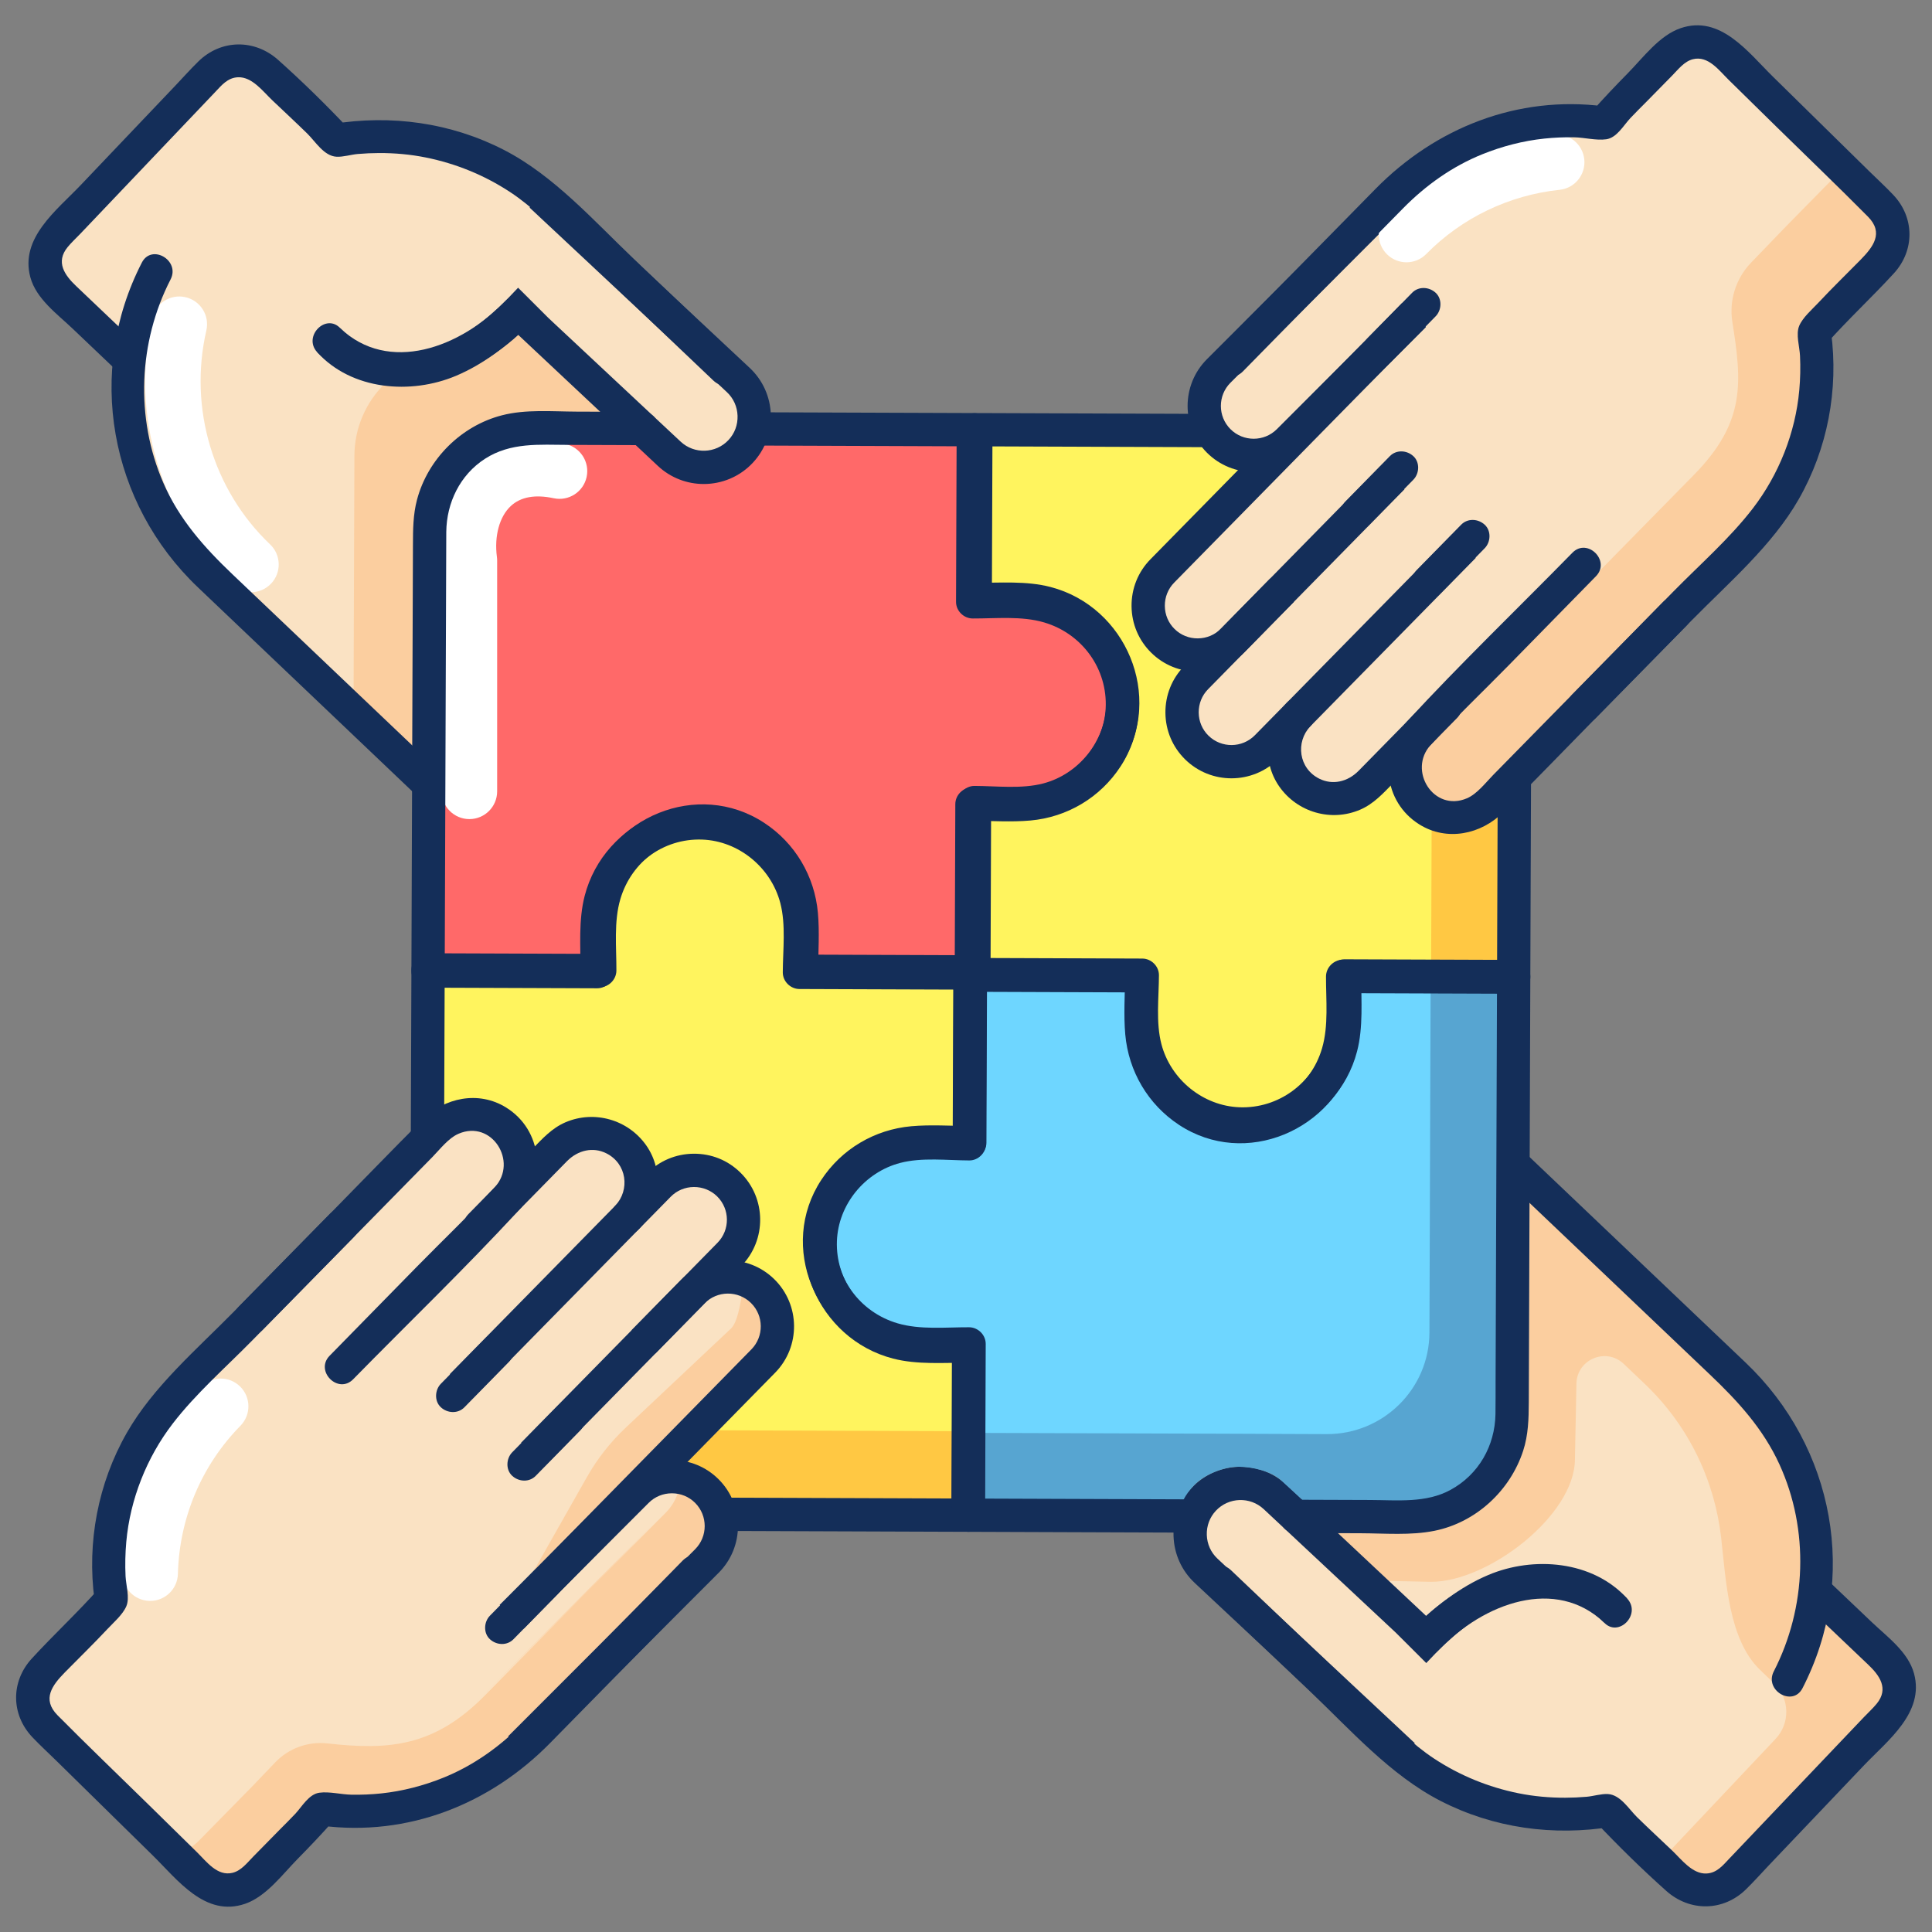 <svg id="&#x421;&#x43B;&#x43E;&#x439;_1" enable-background="new 0 0 300 300" viewBox="0 0 300 300" xmlns="http://www.w3.org/2000/svg"><rect x="0" y="0" width="300" height="300" fill="#808080" stroke="none"/><g><g><g><path d="m293.245 267.09-24.019 25.243c-2.326 2.447-6.186 2.533-8.633.207l-8.529-8.116-2.395-2.533c-11.82 2.033-24.433-1.344-33.738-10.201l-26.622-25.312-.499-.31-.827-.758-.707-.672c-3.153-2.946-3.308-7.943-.362-11.079 1.533-1.654 3.636-2.481 5.738-2.481 1.912 0 3.842.689 5.341 2.102l2.843 2.653h18.523c8.667 0 15.697-7.013 15.714-15.663l.103-38.441 8.202 7.823 1.499 1.413 25.122 23.916c9.219 8.753 13.216 21.021 11.889 32.824l.276.396 10.873 10.355c2.448 2.328 2.534 6.187.208 8.634z" fill="#fae2c3"/></g><g opacity=".3"><path d="m200.838 235.834h18.523c8.667 0 15.697-7.013 15.714-15.663l.069-24.554.035-13.888 8.202 7.823 1.499 1.413v.017l25.122 23.899c9.219 8.753 13.216 21.021 11.889 32.824l.276.396 10.873 10.355c2.447 2.326 2.533 6.186.207 8.633l-24.019 25.243c-2.326 2.447-6.186 2.533-8.633.207l-3.239-3.084 18.333-19.419c2.326-2.447 2.24-6.306-.207-8.633l-2.223-2.154c-4.842-4.67-5.238-13.75-5.996-20.435-1-8.839-4.98-17.368-11.872-23.933l-3.257-3.098c-2.764-2.628-7.331-.68-7.347 3.134l-.234 11.681c-.017 8.736-13.544 19.057-22.331 19.023l-11.079-.224z" fill="#ff9e4a"/></g><g><path d="m216.157 274.454-30.641-28.656c-2.028-1.897-3.197-4.478-3.29-7.268s.9-5.444 2.797-7.472c3.927-4.2 10.539-4.421 14.74-.493l21.682 20.347c8.967-8.113 21.965-11.499 31.199-2.712l-3.564 3.745c-7.447-7.088-18.61-3.163-25.785 4.377l-1.825 1.917-4.737-4.728-20.502-19.172c-2.118-1.981-5.452-1.869-7.434.249-.954 1.02-1.453 2.358-1.405 3.768.047 1.41.635 2.712 1.654 3.665l30.641 28.656z" fill="#142e59"/></g><g><path d="m279.895 262.139c8.773-17.063 4.973-37.411-8.831-50.547-8.235-7.836-16.47-15.673-24.704-23.509-3.119-2.968-6.239-5.937-9.358-8.905-2.41-2.293-6.071 1.356-3.655 3.655 6.245 5.942 12.489 11.885 18.734 17.827 4.482 4.266 8.965 8.531 13.447 12.797 4.333 4.123 8.241 8.381 10.776 13.914 4.662 10.179 4.227 22.243-.871 32.159-1.52 2.954 2.939 5.572 4.462 2.609z" fill="#142e59"/></g><g><path d="m280.334 249.202c3.255 3.097 6.509 6.194 9.764 9.292 1.768 1.682 3.227 3.714 1.325 6.045-.597.732-1.323 1.39-1.973 2.074-6.971 7.325-13.942 14.651-20.913 21.976-1.02 1.072-1.947 2.261-3.578 2.328-2.182.09-3.874-2.198-5.308-3.563-1.809-1.722-3.644-3.421-5.43-5.167-1.297-1.269-2.596-3.497-4.553-3.609-1.021-.059-2.272.336-3.3.424-1.104.095-2.213.144-3.322.147-2.436.006-4.866-.209-7.254-.692-4.671-.944-9.088-2.745-13.071-5.361-3.463-2.275-6.366-5.288-9.355-8.133-7.407-7.049-14.814-14.097-22.221-21.146-2.41-2.293-6.071 1.356-3.655 3.655 5.314 5.057 10.629 10.115 15.943 15.172 6.269 5.966 12.454 12.987 20.23 16.987 8.266 4.252 17.555 5.512 26.692 4.023-.838-.222-1.676-.443-2.515-.665 3.472 3.679 7.119 7.255 10.893 10.624 3.652 3.26 8.847 3.212 12.371-.226 1.243-1.213 2.403-2.525 3.6-3.783 4.903-5.153 9.806-10.305 14.71-15.458 3.699-3.887 9.445-8.19 7.796-14.281-.908-3.352-4.152-5.688-6.56-7.98-2.22-2.113-4.44-4.225-6.66-6.338-2.411-2.293-6.072 1.356-3.656 3.655z" fill="#142e59"/></g><g><path d="m252.69 248.245c-5.366-5.942-14.586-6.643-21.591-3.681-4.374 1.849-8.148 4.828-11.503 8.149-2.368 2.344 1.287 5.999 3.655 3.655 3.202-3.169 6.888-6.164 11.232-7.59 2.688-.883 5.469-1.078 7.824-.543.61.139 1.212.313 1.802.522.208.074.415.153.621.234-.582-.23.245.113.348.162.822.391 1.612.849 2.36 1.368.165.114.325.235.488.352.382.273-.494-.436 0 .006.186.166.383.32.567.489.186.171.372.344.542.532 2.234 2.474 5.88-1.19 3.655-3.655z" fill="#142e59"/></g></g><path d="m235.159 117.177-.124 34.425-26.597-.096-.026 7.133c-.028 7.809-5.529 14.765-13.211 15.939-9.682 1.48-18.077-6.122-18.044-15.575l.027-7.609-26.093-.094.096-26.697 7.418.027c9.406.034 16.971-8.405 15.499-18.135-1.169-7.72-8.089-13.248-15.859-13.276l-6.944-.025.094-26.258 68.123.245c8.737.031 15.794 7.175 15.763 15.956l-.063 17.631z" fill="#fff45e"/><g opacity=".4"><path d="m206.928 67.136 12.588.045c8.736.034 15.8 7.168 15.766 15.955l-.069 17.627-.052 16.421-.121 34.41-12.819-.035.121-34.375.052-16.421.069-17.627c.035-8.788-7.03-15.921-15.766-15.955z" fill="#ff861c"/></g><path d="m116.708 66.809 34.425.124-.096 26.597 7.133.026c7.809.028 14.765 5.529 15.939 13.211 1.48 9.682-6.122 18.077-15.575 18.044l-7.609-.027-.094 26.093-26.697-.096.027-7.418c.034-9.406-8.405-16.971-18.135-15.499-7.72 1.169-13.248 8.089-13.276 15.859l-.025 6.944-26.258-.094.245-68.123c.031-8.737 7.175-15.794 15.956-15.763l17.632.063z" fill="#ff6969"/><g><path d="m235.04 151.645-.241 68.113c-.017 4.049-1.568 7.754-4.118 10.545-2.895 3.222-7.134 5.238-11.838 5.221l-15.418-1.533-4.403-4.051c-1.637-1.533-4.603-2.183-6.688-2.183-2.309 0-5.358 1.173-7.03 2.982-1.327 1.413-2.086 2.865-2.258 4.657l-32.661-.114.035-12.785.052-13.819-7.134-.017c-7.805-.034-14.767-5.531-15.938-13.216-1.482-9.684 6.117-18.075 15.577-18.04l7.616.017.086-26.087 26.69.103-.017 7.409c-.035 9.408 8.409 16.972 18.127 15.508 7.719-1.172 13.25-8.098 13.285-15.869l.017-6.944 13.371.052z" fill="#6ed6ff"/><g opacity=".3"><path d="m235.04 151.645-.241 68.113c-.017 4.049-1.568 7.754-4.118 10.545-2.895 3.222-7.134 5.238-11.838 5.221l-15.418-1.533-4.403-4.051c-1.637-1.533-4.603-2.183-6.688-2.183-2.309 0-5.358 1.173-7.03 2.982-1.327 1.413-2.086 2.865-2.258 4.657l-32.661-.114.035-12.785 21.538.069 16.421.052 17.627.069c8.787.034 15.921-7.03 15.956-15.766l.189-55.327z" fill="#233266"/></g></g><path d="m66.523 185.406.124-34.425 26.597.096.026-7.133c.028-7.809 5.529-14.765 13.211-15.939 9.682-1.48 18.077 6.122 18.043 15.575l-.027 7.609 26.093.094-.096 26.697-7.418-.027c-9.406-.034-16.971 8.405-15.499 18.135 1.169 7.72 8.089 13.248 15.859 13.276l6.944.025-.094 26.258-68.123-.245c-8.737-.031-15.794-7.175-15.763-15.956l.063-17.631z" fill="#fff45e"/><g opacity=".4"><path d="m150.335 209.385h.052l-.103 26.259-68.112-.241c-8.736-.034-15.8-7.168-15.766-15.955l.034-12.303c.534 8.253 7.357 14.818 15.731 14.853l68.112.241z" fill="#ff861c"/></g><g><path d="m72.889 127.19c-2.379 0-4.308-1.929-4.308-4.308v-35.568c-.707-5.962 1.113-11.579 4.897-15.074 3.606-3.33 8.687-4.502 14.305-3.298 2.326.498 3.808 2.788 3.31 5.114s-2.789 3.808-5.114 3.31c-2.883-.618-5.122-.213-6.655 1.203-1.765 1.63-2.594 4.661-2.164 7.911.025.187.037.376.037.565v35.837c-.001 2.379-1.929 4.308-4.308 4.308z" fill="#fff"/></g><g><path d="m68.962 175.989c.03-8.459.061-16.918.091-25.376-.862.862-1.723 1.723-2.585 2.585l26.661.096c1.401.005 2.58-1.188 2.585-2.585.013-3.614-.419-7.599.615-11.102 1.74-5.896 7.187-9.88 13.342-9.546 5.817.316 10.715 4.777 11.951 10.393.724 3.29.262 7.021.25 10.366-.005 1.401 1.188 2.58 2.585 2.585 8.719.031 17.437.063 26.156.094-.862-.862-1.723-1.723-2.585-2.585-.032 8.899-.064 17.798-.096 26.697l2.585-2.585c-3.033-.011-6.158-.247-9.18.064-5.683.585-10.777 3.741-13.818 8.587-6.533 10.41-.567 24.248 11.154 27.281 3.77.976 7.871.631 11.731.645-.862-.862-1.723-1.723-2.585-2.585-.031 8.753-.063 17.505-.094 26.258.862-.862 1.723-1.723 2.585-2.585-11.224-.04-22.447-.081-33.671-.121-1.621-.006-3.242-.012-4.863-.017-3.327-.012-3.331 5.157 0 5.169 11.224.04 22.447.081 33.671.121 1.621.006 3.242.012 4.863.017 1.401.005 2.58-1.188 2.585-2.585.031-8.753.063-17.505.094-26.258.005-1.401-1.188-2.58-2.585-2.585-3.558-.013-7.47.407-10.917-.616-5.776-1.713-9.746-7.047-9.531-13.091.203-5.704 4.339-10.713 9.828-12.148 3.38-.884 7.272-.397 10.733-.384 1.401.005 2.58-1.188 2.585-2.585.032-8.899.064-17.798.096-26.697.005-1.401-1.188-2.58-2.585-2.585-8.719-.031-17.437-.063-26.156-.094.862.862 1.723 1.723 2.585 2.585.011-3.001.23-6.077-.038-9.07-.511-5.711-3.551-10.844-8.36-13.99-10.315-6.748-24.164-.882-27.377 10.752-1.079 3.906-.707 8.183-.722 12.195.862-.862 1.723-1.723 2.585-2.585-8.887-.032-17.774-.064-26.661-.096-1.401-.005-2.58 1.188-2.585 2.585-.03 8.459-.061 16.918-.091 25.376-.012 3.332 5.157 3.336 5.169.005z" fill="#142e59"/></g><g><path d="m184.805 232.818c-11.475-.041-22.95-.082-34.425-.124l2.585 2.585c.032-8.866.064-17.731.096-26.597.005-1.401-1.188-2.58-2.585-2.585-3.614-.013-7.598.418-11.102-.613-5.885-1.732-9.881-7.156-9.546-13.305.317-5.81 4.787-10.686 10.393-11.917 3.291-.722 7.02-.261 10.366-.249 1.401.005 2.58-1.188 2.585-2.585.031-8.698.062-17.396.094-26.093-.862.862-1.723 1.723-2.585 2.585 8.899.032 17.798.064 26.697.096-.862-.862-1.723-1.723-2.585-2.585-.011 3.026-.246 6.143.065 9.158.586 5.676 3.745 10.759 8.587 13.791 10.399 6.51 24.242.585 27.281-11.131.976-3.761.631-7.853.645-11.705-.862.862-1.723 1.723-2.585 2.585 8.753.031 17.505.063 26.258.094-.862-.862-1.723-1.723-2.585-2.585-.047 13.207-.095 26.414-.142 39.621-.028 7.792-.056 15.584-.084 23.376-.006 1.65.01 3.302-.018 4.953-.082 4.927-2.608 9.369-6.968 11.756-3.819 2.09-8.293 1.589-12.488 1.574-3.849-.014-7.698-.028-11.547-.041-3.327-.012-3.331 5.157 0 5.169 3.364.012 6.727.024 10.091.036 3.747.013 7.734.366 11.431-.378 6.441-1.295 11.753-6.214 13.779-12.42.805-2.465.868-4.987.877-7.54.059-16.443.118-32.885.177-49.328.02-5.593.04-11.185.06-16.778.005-1.401-1.188-2.58-2.585-2.585-8.753-.031-17.505-.063-26.258-.094-1.401-.005-2.58 1.188-2.585 2.585-.013 3.548.406 7.452-.615 10.889-1.715 5.77-7.058 9.718-13.091 9.504-5.694-.202-10.711-4.316-12.148-9.8-.883-3.371-.397-7.254-.385-10.706.005-1.401-1.188-2.58-2.585-2.585-8.899-.032-17.798-.064-26.697-.096-1.401-.005-2.58 1.188-2.585 2.585-.031 8.698-.062 17.396-.094 26.093l2.585-2.585c-3.001-.011-6.077-.229-9.07.038-5.707.509-10.841 3.54-13.99 8.343-6.756 10.304-.864 24.12 10.752 27.32 3.907 1.077 8.182.706 12.195.72-.862-.862-1.723-1.723-2.585-2.585-.032 8.866-.064 17.731-.096 26.597-.005 1.401 1.188 2.58 2.585 2.585 11.475.041 22.95.082 34.425.124 3.331.014 3.336-5.155.005-5.167z" fill="#142e59"/></g><g><path d="m232.566 121.909c-.036 9.938-.071 19.875-.107 29.813.862-.862 1.723-1.723 2.585-2.585-8.853-.032-17.705-.064-26.558-.095-1.401-.005-2.58 1.188-2.585 2.585-.013 3.63.418 7.629-.612 11.148-1.724 5.888-7.119 9.929-13.282 9.591-5.822-.319-10.673-4.834-11.896-10.442-.721-3.306-.26-7.049-.248-10.41.005-1.401-1.188-2.58-2.585-2.585-8.685-.031-17.37-.062-26.055-.094l2.585 2.585c.032-8.934.064-17.868.096-26.802-.862.862-1.723 1.723-2.585 2.585 3.021.011 6.135.247 9.145-.065 5.677-.588 10.754-3.767 13.774-8.617 6.482-10.41.625-24.312-11.117-27.374-3.754-.979-7.843-.633-11.689-.647.862.862 1.723 1.723 2.585 2.585.032-8.787.063-17.574.095-26.362-.862.862-1.723 1.723-2.585 2.585 12.164.044 24.327.087 36.491.131 3.327.012 3.331-5.157 0-5.169-12.164-.044-24.327-.087-36.491-.131-1.401-.005-2.58 1.188-2.585 2.585-.032 8.787-.063 17.574-.095 26.362-.005 1.401 1.188 2.58 2.585 2.585 3.543.013 7.442-.407 10.872.618 5.784 1.729 9.7 7.115 9.487 13.153-.202 5.698-4.286 10.758-9.783 12.207-3.364.886-7.243.399-10.689.387-1.401-.005-2.58 1.188-2.585 2.585-.032 8.934-.064 17.868-.096 26.802-.005 1.401 1.188 2.58 2.585 2.585 8.685.031 17.37.062 26.055.094-.862-.862-1.723-1.723-2.585-2.585-.011 3.013-.229 6.101.037 9.106.508 5.718 3.528 10.869 8.333 14.036 10.314 6.799 24.103.826 27.286-10.789 1.075-3.924.705-8.212.72-12.241-.862.862-1.723 1.723-2.585 2.585 8.853.032 17.705.064 26.558.095 1.401.005 2.58-1.188 2.585-2.585.036-9.938.071-19.875.107-29.813.014-3.328-5.156-3.333-5.168-.002z" fill="#142e59"/></g><g><path d="m115.012 70.093c-1.533 1.637-3.636 2.464-5.721 2.464-1.93 0-3.86-.689-5.376-2.102l-2.843-2.653h-18.523c-8.667 0-15.697 7.013-15.714 15.68l-.086 38.424-8.219-7.806-3.635-3.463-22.986-21.866c-9.201-8.771-13.198-21.039-11.889-32.842l-.258-.396-10.873-10.338c-2.447-2.326-2.55-6.203-.224-8.65l24.019-25.243c2.326-2.429 6.203-2.533 8.633-.207l8.546 8.116 2.395 2.55c11.82-2.033 24.433 1.327 33.737 10.183l24.382 23.21 2.223 2.119.499.293 1.534 1.43c3.153 2.947 3.325 7.944.379 11.097z" fill="#fae2c3"/></g><g opacity=".3"><path d="m101.072 67.801h-18.523c-8.667 0-15.697 7.013-15.714 15.68l-.086 38.424-8.219-7.805-3.635-3.463.138-39.872c.034-8.736 7.168-15.783 15.956-15.766l9.51-7.155 8.117 7.224z" fill="#ff9e4a"/></g><g><path d="m116.914 69.184c11.407.041 22.813.082 34.22.123-.862-.862-1.723-1.723-2.585-2.585-.032 8.91-.064 17.82-.096 26.73-.005 1.401 1.188 2.58 2.585 2.585 3.614.013 7.599-.42 11.102.616 5.908 1.748 9.88 7.222 9.545 13.383-.316 5.824-4.765 10.746-10.393 11.989-3.289.726-7.022.263-10.366.251-1.401-.005-2.58 1.188-2.585 2.585-.031 8.741-.063 17.483-.094 26.224l2.585-2.585c-8.899-.032-17.798-.064-26.697-.096.862.862 1.723 1.723 2.585 2.585.011-3.041.247-6.174-.064-9.204-.585-5.692-3.737-10.797-8.587-13.848-10.422-6.557-24.254-.549-27.282 11.179-.976 3.78-.631 7.89-.645 11.76l2.585-2.585c-8.753-.031-17.505-.063-26.258-.094l2.585 2.585c.047-13.124.094-26.247.141-39.371.028-7.831.056-15.662.084-23.493.006-1.772.001-3.544.019-5.316.046-4.542 2.133-8.864 6.011-11.364 3.996-2.576 8.445-2.174 12.96-2.157 3.82.014 7.64.027 11.459.041 3.327.012 3.331-5.157 0-5.169-3.408-.012-6.816-.024-10.224-.037-3.788-.014-7.862-.385-11.564.572-6.34 1.638-11.503 6.778-13.185 13.102-.614 2.307-.625 4.627-.633 6.982-.059 16.49-.118 32.98-.178 49.47-.02 5.58-.04 11.16-.06 16.74-.005 1.401 1.188 2.58 2.585 2.585 8.753.031 17.505.063 26.258.094 1.401.005 2.58-1.188 2.585-2.585.013-3.568-.407-7.49.616-10.947 1.71-5.782 7.035-9.777 13.091-9.561 5.715.204 10.715 4.363 12.148 9.858.884 3.39.397 7.292.384 10.763-.005 1.401 1.188 2.58 2.585 2.585l26.697.096c1.401.005 2.58-1.188 2.585-2.585.031-8.741.063-17.483.094-26.224-.862.862-1.723 1.723-2.585 2.585 3.001.011 6.078.23 9.07-.038 5.715-.513 10.848-3.563 13.99-8.379 6.738-10.327.901-24.212-10.752-27.438-3.906-1.081-8.183-.709-12.195-.723.862.862 1.723 1.723 2.585 2.585.032-8.91.064-17.82.096-26.73.005-1.401-1.188-2.58-2.585-2.585-11.407-.041-22.813-.082-34.22-.123-3.328-.012-3.333 5.157-.002 5.169z" fill="#142e59"/></g><g><path d="m109.278 75.156c-2.553 0-5.112-.929-7.12-2.807l-21.682-20.347c-8.967 8.113-21.966 11.498-31.199 2.712l3.563-3.745c7.449 7.088 18.61 3.163 25.785-4.377l1.825-1.917 4.737 4.728 20.502 19.172c2.117 1.981 5.453 1.869 7.433-.249.954-1.02 1.453-2.358 1.405-3.768-.047-1.41-.635-2.712-1.654-3.665l-30.64-28.657 3.531-3.775 30.641 28.656c2.028 1.897 3.196 4.478 3.29 7.268.093 2.79-.9 5.444-2.797 7.472-2.05 2.191-4.832 3.299-7.62 3.299z" fill="#142e59"/></g><g><path d="m38.97 91.962c-1.066 0-2.135-.394-2.969-1.187-11.073-10.538-15.808-26.399-12.356-41.395.534-2.319 2.845-3.765 5.164-3.232 2.318.534 3.765 2.846 3.232 5.164-2.772 12.043 1.021 24.772 9.9 33.221 1.723 1.64 1.791 4.367.151 6.09-.848.89-1.984 1.339-3.122 1.339z" fill="#fff"/></g><g><path d="m22.026 40.775c-8.726 16.972-5.037 37.35 8.721 50.443 8.124 7.731 16.249 15.462 24.373 23.194l9.063 8.625c2.41 2.293 6.071-1.356 3.655-3.655-6.307-6.002-12.613-12.003-18.92-18.005-4.27-4.064-8.541-8.128-12.811-12.191-4.388-4.176-8.296-8.558-10.746-14.212-4.37-10.083-3.882-21.843 1.128-31.589 1.519-2.955-2.94-5.573-4.463-2.61z" fill="#142e59"/></g><g><path d="m21.587 53.712c-3.255-3.097-6.509-6.194-9.764-9.292-1.768-1.682-3.227-3.714-1.325-6.045.597-.732 1.323-1.39 1.973-2.074 6.971-7.325 13.942-14.651 20.913-21.976 1.02-1.072 1.947-2.261 3.578-2.328 2.182-.09 3.874 2.198 5.308 3.563 1.809 1.722 3.644 3.421 5.43 5.167 1.297 1.269 2.596 3.497 4.553 3.609 1.021.059 2.272-.336 3.3-.424 1.104-.095 2.213-.144 3.322-.147 2.436-.006 4.866.209 7.254.692 4.671.944 9.088 2.745 13.071 5.361 3.463 2.275 6.366 5.288 9.355 8.133 7.407 7.049 14.814 14.097 22.221 21.146 2.41 2.293 6.071-1.356 3.655-3.655-5.314-5.057-10.629-10.115-15.943-15.172-6.269-5.966-12.454-12.987-20.23-16.987-8.266-4.252-17.555-5.511-26.692-4.023.838.222 1.676.443 2.515.665-3.472-3.679-7.119-7.255-10.893-10.624-3.652-3.26-8.847-3.212-12.371.226-1.243 1.213-2.403 2.525-3.6 3.783-4.903 5.153-9.806 10.305-14.71 15.458-3.699 3.887-9.445 8.19-7.796 14.281.908 3.352 4.152 5.688 6.56 7.98 2.22 2.113 4.44 4.225 6.66 6.338 2.411 2.293 6.072-1.356 3.656-3.655z" fill="#142e59"/></g><g><path d="m49.231 54.669c5.366 5.942 14.586 6.643 21.591 3.681 4.374-1.849 8.148-4.828 11.503-8.149 2.368-2.344-1.287-5.999-3.655-3.655-3.202 3.169-6.888 6.164-11.232 7.59-2.688.883-5.469 1.078-7.824.543-.61-.139-1.212-.313-1.802-.522-.208-.074-.415-.153-.621-.234.582.23-.244-.113-.348-.162-.822-.391-1.612-.849-2.36-1.368-.165-.114-.325-.235-.488-.352-.382-.273.494.436 0-.006-.186-.166-.383-.32-.567-.489-.186-.171-.372-.344-.542-.532-2.234-2.474-5.88 1.191-3.655 3.655z" fill="#142e59"/></g><g><g><path d="m191.172 55.842 25.21-25.667c8.813-8.973 21.043-12.68 32.678-11.086l2.257-2.559 8.086-8.232c2.315-2.357 6.103-2.391 8.46-.076l24.34 23.908c2.357 2.315 2.391 6.103.076 8.46l-8.117 8.264-2.418 2.731c1.64 11.468-1.871 23.557-10.567 32.41l-25.21 25.667-.773.787-13.949 14.201c-2.96 3.014-7.848 3.057-10.861.097-3.014-2.96-3.057-7.848-.097-10.861l-.323.323-7.373 7.512c-2.96 3.014-7.848 3.057-10.861.097-3.014-2.96-3.057-7.848-.097-10.861l-.55.56-4.382 4.461c-2.96 3.014-7.848 3.057-10.861.097-3.014-2.96-3.057-7.848-.097-10.861l5.431-5.529.272-.265c-2.959 3.015-7.847 3.06-10.861.101-3.015-2.959-3.06-7.847-.101-10.861l19.703-20.065-.082-.13c-2.986 2.988-7.874 2.989-10.862.003-2.988-2.986-2.989-7.874-.003-10.862l29.04-29.056z" fill="#fae2c3"/></g><g><g opacity=".3"><path d="m292.28 40.594-8.116 8.254-2.412 2.74c1.637 11.458-1.878 23.554-10.579 32.411l-25.209 25.656-.775.793-13.94 14.198c-2.964 3.015-7.857 3.067-10.872.103-1.517-1.499-2.292-3.481-2.292-5.462.414-.293.81-.62 1.189-.999l15.284-15.559.844-.862 27.621-28.12c8.092-8.239 7.45-14.404 5.974-23.77-.527-3.349.559-6.75 2.911-9.192l5.346-5.549 8.891-9.046 6.065 5.945c2.345 2.308 2.379 6.098.07 8.459z" fill="#ff9e4a"/></g></g><g><path d="m194.671 73.295c-2.628 0-5.255-1-7.257-3-4.003-4.002-4.005-10.514-.004-14.517l29.04-29.056 3.656 3.654-29.04 29.056c-1.986 1.987-1.986 5.22.002 7.207 1.987 1.986 5.22 1.986 7.207-.002l19.487-19.498 3.656 3.654-19.487 19.498c-2.001 2.002-4.631 3.004-7.26 3.004z" fill="#142e59"/></g><g><path d="m185.959 104.295c-2.711 0-5.26-1.038-7.188-2.93-1.951-1.915-3.039-4.483-3.065-7.23-.025-2.748 1.015-5.335 2.93-7.286l39.042-39.759 3.688 3.622-39.042 39.759c-.947.965-1.462 2.25-1.45 3.617.013 1.367.551 2.642 1.517 3.589.965.948 2.256 1.465 3.617 1.45 1.367-.013 2.642-.551 3.589-1.517l7.643-7.786 3.689 3.621-7.643 7.786c-1.915 1.951-4.483 3.039-7.23 3.064-.031 0-.064 0-.097 0z" fill="#142e59"/></g><g><path d="m191.219 120.856c-2.598 0-5.197-.977-7.192-2.937-1.95-1.915-3.038-4.484-3.062-7.231-.024-2.748 1.017-5.335 2.932-7.285l30.498-31.05 3.688 3.622-30.498 31.05c-.948.965-1.463 2.249-1.451 3.617.012 1.367.55 2.642 1.515 3.59 2.006 1.969 5.238 1.94 7.207-.065l30.617-31.171 3.688 3.622-30.617 31.171c-2.006 2.043-4.665 3.067-7.325 3.067z" fill="#142e59"/></g><g><path d="m199.804 109.13c-3.295 3.502-3.973 8.976-1.16 12.999 2.806 4.012 8.06 5.533 12.565 3.596 2.102-.904 3.557-2.53 5.118-4.121 1.96-1.997 3.921-3.995 5.881-5.992 1.348-1.374 2.696-2.747 4.044-4.121 2.332-2.376-1.32-6.034-3.655-3.655-2.647 2.697-5.294 5.394-7.941 8.091-1.233 1.256-2.459 2.52-3.699 3.769-1.723 1.737-4.058 2.235-6.092 1.222-3.225-1.606-3.704-5.69-1.407-8.132 2.279-2.423-1.369-6.085-3.654-3.656z" fill="#142e59"/></g><g><path d="m244.163 85.827c-8.553 8.729-17.414 17.236-25.694 26.222-4.402 4.778-3.708 12.464 1.938 15.974 4.283 2.663 9.572 1.545 13.005-1.891 4.771-4.775 9.462-9.633 14.192-14.449 4.752-4.838 9.503-9.675 14.255-14.513 2.333-2.375-1.319-6.033-3.655-3.655-8.779 8.938-17.558 17.876-26.337 26.814-1.177 1.199-2.502 2.957-4.084 3.631-5.164 2.203-9.23-4.327-5.634-8.283 3.875-4.262 8.092-8.259 12.124-12.373 4.515-4.608 9.03-9.216 13.545-13.824 2.33-2.376-1.322-6.034-3.655-3.653z" fill="#142e59"/></g><g><path d="m218.398 40.729c-1.09 0-2.179-.411-3.018-1.234-1.697-1.667-1.722-4.394-.055-6.092 6.897-7.022 16.112-11.461 25.946-12.497 2.368-.25 4.486 1.467 4.735 3.832.249 2.366-1.466 4.486-3.833 4.735-7.85.827-15.203 4.367-20.702 9.966-.843.859-1.958 1.29-3.073 1.29z" fill="#fff"/></g><g><path d="m193 57.67c8.306-8.456 16.59-16.935 24.918-25.369 3.504-3.548 7.587-6.458 12.228-8.336 3.067-1.241 6.352-2.098 9.644-2.444 1.539-.162 3.092-.227 4.639-.2 1.59.027 3.421.519 4.975.308 1.641-.222 2.7-2.152 3.741-3.27.795-.854 1.638-1.667 2.455-2.499 1.359-1.384 2.718-2.768 4.078-4.151.935-.952 1.858-2.18 3.206-2.516 2.365-.588 4.044 1.735 5.529 3.193 2.502 2.457 5.003 4.914 7.505 7.372 4.713 4.629 9.497 9.196 14.144 13.892 2.492 2.518.802 4.696-1.168 6.702-2.184 2.223-4.43 4.4-6.558 6.676-.956 1.023-2.402 2.257-2.953 3.563-.554 1.315.056 3.242.123 4.651.085 1.778.047 3.561-.112 5.334-.595 6.621-3.169 13.108-7.218 18.374-3.58 4.656-8.208 8.699-12.309 12.874-4.934 5.023-9.868 10.046-14.801 15.069-.309.314-.617.628-.926.942-2.333 2.375 1.319 6.033 3.655 3.655 4.948-5.038 9.897-10.076 14.845-15.114 5.761-5.865 12.551-11.655 16.666-18.855 4.471-7.822 6.22-17.018 5.023-25.936-.252.609-.505 1.218-.757 1.828 3.359-3.794 7.081-7.225 10.5-10.959 3.267-3.567 3.24-8.676-.086-12.196-1.185-1.254-2.47-2.426-3.701-3.635-4.999-4.91-9.999-9.821-14.998-14.731-3.855-3.787-8.136-9.632-14.331-7.515-3.283 1.122-5.806 4.564-8.159 6.96-1.909 1.943-3.762 3.883-5.564 5.926.609-.252 1.218-.505 1.828-.757-13.412-1.72-26.123 3.309-35.492 12.848-6.072 6.181-12.143 12.363-18.215 18.544-2.003 2.039-4.006 4.079-6.009 6.118-2.333 2.374 1.319 6.032 3.655 3.654z" fill="#142e59"/></g><g><path d="m219.272 45.461c-2.307 2.355-4.615 4.71-6.922 7.065-.947.967-1.036 2.704 0 3.655 1.023.939 2.644 1.032 3.655 0 2.307-2.355 4.615-4.71 6.922-7.065.947-.967 1.036-2.704 0-3.655-1.023-.939-2.644-1.032-3.655 0z" fill="#142e59"/></g><g><path d="m215.811 70.833c-2.307 2.355-4.615 4.71-6.922 7.065-.947.967-1.036 2.704 0 3.655 1.023.939 2.644 1.032 3.655 0 2.307-2.355 4.615-4.71 6.922-7.065.947-.967 1.036-2.704 0-3.655-1.023-.94-2.645-1.032-3.655 0z" fill="#142e59"/></g><g><path d="m226.888 81.476c-2.307 2.355-4.615 4.71-6.922 7.065-.947.967-1.036 2.704 0 3.655 1.023.939 2.644 1.032 3.655 0 2.307-2.355 4.615-4.71 6.922-7.065.947-.967 1.036-2.704 0-3.655-1.023-.939-2.644-1.032-3.655 0z" fill="#142e59"/></g></g><g><g><path d="m107.829 244.158-25.21 25.667c-8.813 8.973-21.043 12.68-32.678 11.086l-2.257 2.559-8.086 8.232c-2.315 2.357-6.103 2.391-8.46.076l-24.34-23.908c-2.357-2.315-2.391-6.103-.076-8.46l8.117-8.264 2.418-2.731c-1.64-11.468 1.871-23.557 10.567-32.41l25.21-25.667.773-.787 13.949-14.201c2.96-3.014 7.848-3.057 10.861-.097 3.014 2.96 3.057 7.848.097 10.861l.323-.323 7.373-7.512c2.96-3.014 7.848-3.057 10.861-.097 3.014 2.96 3.057 7.848.097 10.861l.55-.56 4.382-4.461c2.96-3.014 7.848-3.057 10.861-.097 3.014 2.96 3.057 7.848.097 10.861l-5.431 5.529-.272.265c2.959-3.015 7.847-3.06 10.861-.101 3.015 2.959 3.06 7.847.101 10.861l-19.703 20.065.082.13c2.986-2.988 7.874-2.989 10.862-.003 2.988 2.986 2.989 7.874.003 10.862l-29.04 29.056z" fill="#fae2c3"/></g><g fill="#ff9e4a" opacity=".3"><path d="m101.366 236.73-10.029 10.217-17.988 17.989z"/><path d="m109.757 231.526c1.499 1.499 2.24 3.463 2.24 5.445 0 1.964-.741 3.929-2.24 5.428l-11.648 11.648-15.49 15.783c-8.805 8.96-21.038 12.682-32.686 11.079l-2.24 2.567-8.098 8.219c-2.309 2.361-6.1 2.395-8.46.086l-4.17-4.101c1.413-.103 2.808-.724 3.877-1.809l8.357-8.512 3.549-3.708c2.093-2.186 5.092-3.271 8.1-2.933 9.527 1.068 16.595.534 24.466-7.471l16.025-16.3 12.027-12.044c1.499-1.516 2.275-3.498 2.309-5.497 1.497.259 2.945.983 4.082 2.12z"/><path d="m120.715 205.956c0 1.947-.724 3.911-2.188 5.393l-13.853 14.095c-.345-.638-23.67 24.167-26.772 27.268l13.24-23.358c1.609-2.838 3.634-5.418 6.009-7.655l16.411-15.457c1.206-1.223 1.666-5.47 1.89-7.072 1.413.276 1.886.238 2.972 1.307 1.533 1.499 2.291 3.497 2.291 5.479z"/></g><g><path d="m82.552 273.278-3.656-3.654 29.04-29.056c1.986-1.988 1.985-5.22-.002-7.207-.957-.956-2.236-1.482-3.602-1.482-.001 0-.001 0-.002 0-1.367 0-2.646.528-3.603 1.484l-19.487 19.499-3.656-3.654 19.487-19.498c1.932-1.933 4.51-2.999 7.257-2.999h.003c2.747 0 5.324 1.064 7.256 2.995 4.004 4.001 4.006 10.513.005 14.517z" fill="#142e59"/></g><g><path d="m81.322 252.911-3.688-3.622 39.042-39.759c1.968-2.005 1.938-5.238-.067-7.206s-5.238-1.938-7.207.067l-7.643 7.786-3.689-3.621 7.643-7.786c3.964-4.039 10.477-4.1 14.517-.135 4.039 3.965 4.099 10.477.135 14.516z" fill="#142e59"/></g><g><path d="m84.606 227.647-3.688-3.622 30.498-31.05c1.969-2.005 1.94-5.237-.065-7.206-.965-.948-2.27-1.462-3.616-1.451-1.367.012-2.642.55-3.59 1.515l-30.617 31.171-3.688-3.622 30.617-31.171c1.915-1.95 4.483-3.038 7.231-3.062 2.801-.021 5.335 1.017 7.285 2.932 4.038 3.966 4.096 10.478.13 14.516z" fill="#142e59"/></g><g><path d="m99.198 190.87c3.295-3.502 3.973-8.976 1.16-12.999-2.806-4.012-8.06-5.533-12.565-3.596-2.102.904-3.557 2.53-5.118 4.121-1.96 1.997-3.921 3.995-5.881 5.992-1.348 1.374-2.696 2.747-4.044 4.121-2.332 2.376 1.32 6.034 3.655 3.655 2.647-2.697 5.294-5.394 7.941-8.091 1.233-1.256 2.459-2.52 3.699-3.769 1.723-1.737 4.058-2.235 6.092-1.222 3.225 1.606 3.704 5.69 1.407 8.132-2.28 2.423 1.368 6.085 3.654 3.656z" fill="#142e59"/></g><g><path d="m54.839 214.173c8.553-8.729 17.414-17.236 25.694-26.222 4.402-4.778 3.708-12.464-1.938-15.974-4.283-2.663-9.573-1.545-13.005 1.891-4.771 4.775-9.462 9.633-14.192 14.449-4.752 4.838-9.503 9.675-14.255 14.513-2.333 2.375 1.319 6.033 3.655 3.655 8.779-8.938 17.558-17.876 26.337-26.814 1.177-1.199 2.502-2.957 4.084-3.631 5.164-2.203 9.23 4.327 5.634 8.283-3.875 4.262-8.092 8.259-12.124 12.373-4.515 4.608-9.03 9.216-13.545 13.824-2.331 2.376 1.322 6.034 3.655 3.653z" fill="#142e59"/></g><g><path d="m23.321 248.588c-.037 0-.074 0-.112-.001-2.378-.061-4.257-2.038-4.196-4.416.278-10.871 4.603-21.106 12.179-28.819 1.668-1.697 4.395-1.722 6.092-.055s1.722 4.394.055 6.092c-6.042 6.151-9.492 14.32-9.713 23.002-.061 2.34-1.977 4.197-4.305 4.197z" fill="#fff"/></g><g><path d="m106.002 242.33c-8.306 8.456-16.59 16.935-24.918 25.369-3.504 3.548-7.587 6.458-12.228 8.336-3.067 1.241-6.352 2.098-9.644 2.444-1.539.162-3.092.227-4.639.2-1.59-.027-3.421-.519-4.975-.308-1.641.222-2.7 2.152-3.741 3.27-.795.854-1.638 1.667-2.455 2.499-1.359 1.384-2.718 2.768-4.078 4.151-.935.952-1.858 2.181-3.206 2.516-2.365.588-4.044-1.735-5.529-3.193-2.502-2.457-5.003-4.914-7.505-7.372-4.713-4.629-9.497-9.196-14.144-13.892-2.492-2.518-.802-4.696 1.168-6.702 2.184-2.223 4.43-4.4 6.558-6.676.956-1.023 2.402-2.257 2.953-3.563.554-1.315-.056-3.242-.123-4.651-.085-1.778-.047-3.561.112-5.334.595-6.621 3.169-13.108 7.218-18.374 3.58-4.656 8.208-8.699 12.309-12.874 4.934-5.023 9.868-10.046 14.801-15.069.309-.314.617-.628.926-.942 2.333-2.375-1.319-6.033-3.655-3.655-4.948 5.038-9.897 10.076-14.845 15.114-5.761 5.865-12.551 11.655-16.666 18.855-4.471 7.822-6.22 17.018-5.023 25.936.252-.609.505-1.218.757-1.828-3.359 3.794-7.081 7.226-10.5 10.959-3.267 3.567-3.24 8.676.086 12.196 1.185 1.254 2.47 2.426 3.701 3.635 4.999 4.91 9.999 9.821 14.998 14.731 3.855 3.787 8.136 9.632 14.331 7.516 3.283-1.122 5.806-4.564 8.159-6.96 1.909-1.943 3.762-3.883 5.564-5.926-.609.252-1.218.505-1.828.757 13.412 1.72 26.123-3.309 35.492-12.848 6.072-6.181 12.143-12.363 18.215-18.544 2.003-2.039 4.006-4.079 6.009-6.118 2.333-2.375-1.32-6.033-3.655-3.655z" fill="#142e59"/></g><g><path d="m79.73 254.539c2.307-2.355 4.615-4.71 6.922-7.065.947-.967 1.036-2.704 0-3.655-1.023-.939-2.644-1.032-3.655 0-2.307 2.355-4.615 4.71-6.922 7.065-.947.967-1.036 2.704 0 3.655 1.022.939 2.644 1.032 3.655 0z" fill="#142e59"/></g><g><path d="m83.191 229.167c2.307-2.355 4.615-4.71 6.922-7.065.947-.967 1.036-2.704 0-3.655-1.023-.939-2.644-1.032-3.655 0-2.307 2.355-4.615 4.71-6.922 7.065-.947.967-1.036 2.704 0 3.655 1.023.94 2.644 1.032 3.655 0z" fill="#142e59"/></g><g><path d="m72.114 218.524c2.307-2.355 4.615-4.71 6.922-7.065.947-.967 1.036-2.704 0-3.655-1.023-.939-2.644-1.032-3.655 0-2.307 2.355-4.615 4.71-6.922 7.065-.947.967-1.036 2.704 0 3.655 1.022.939 2.644 1.032 3.655 0z" fill="#142e59"/></g></g></g></svg>